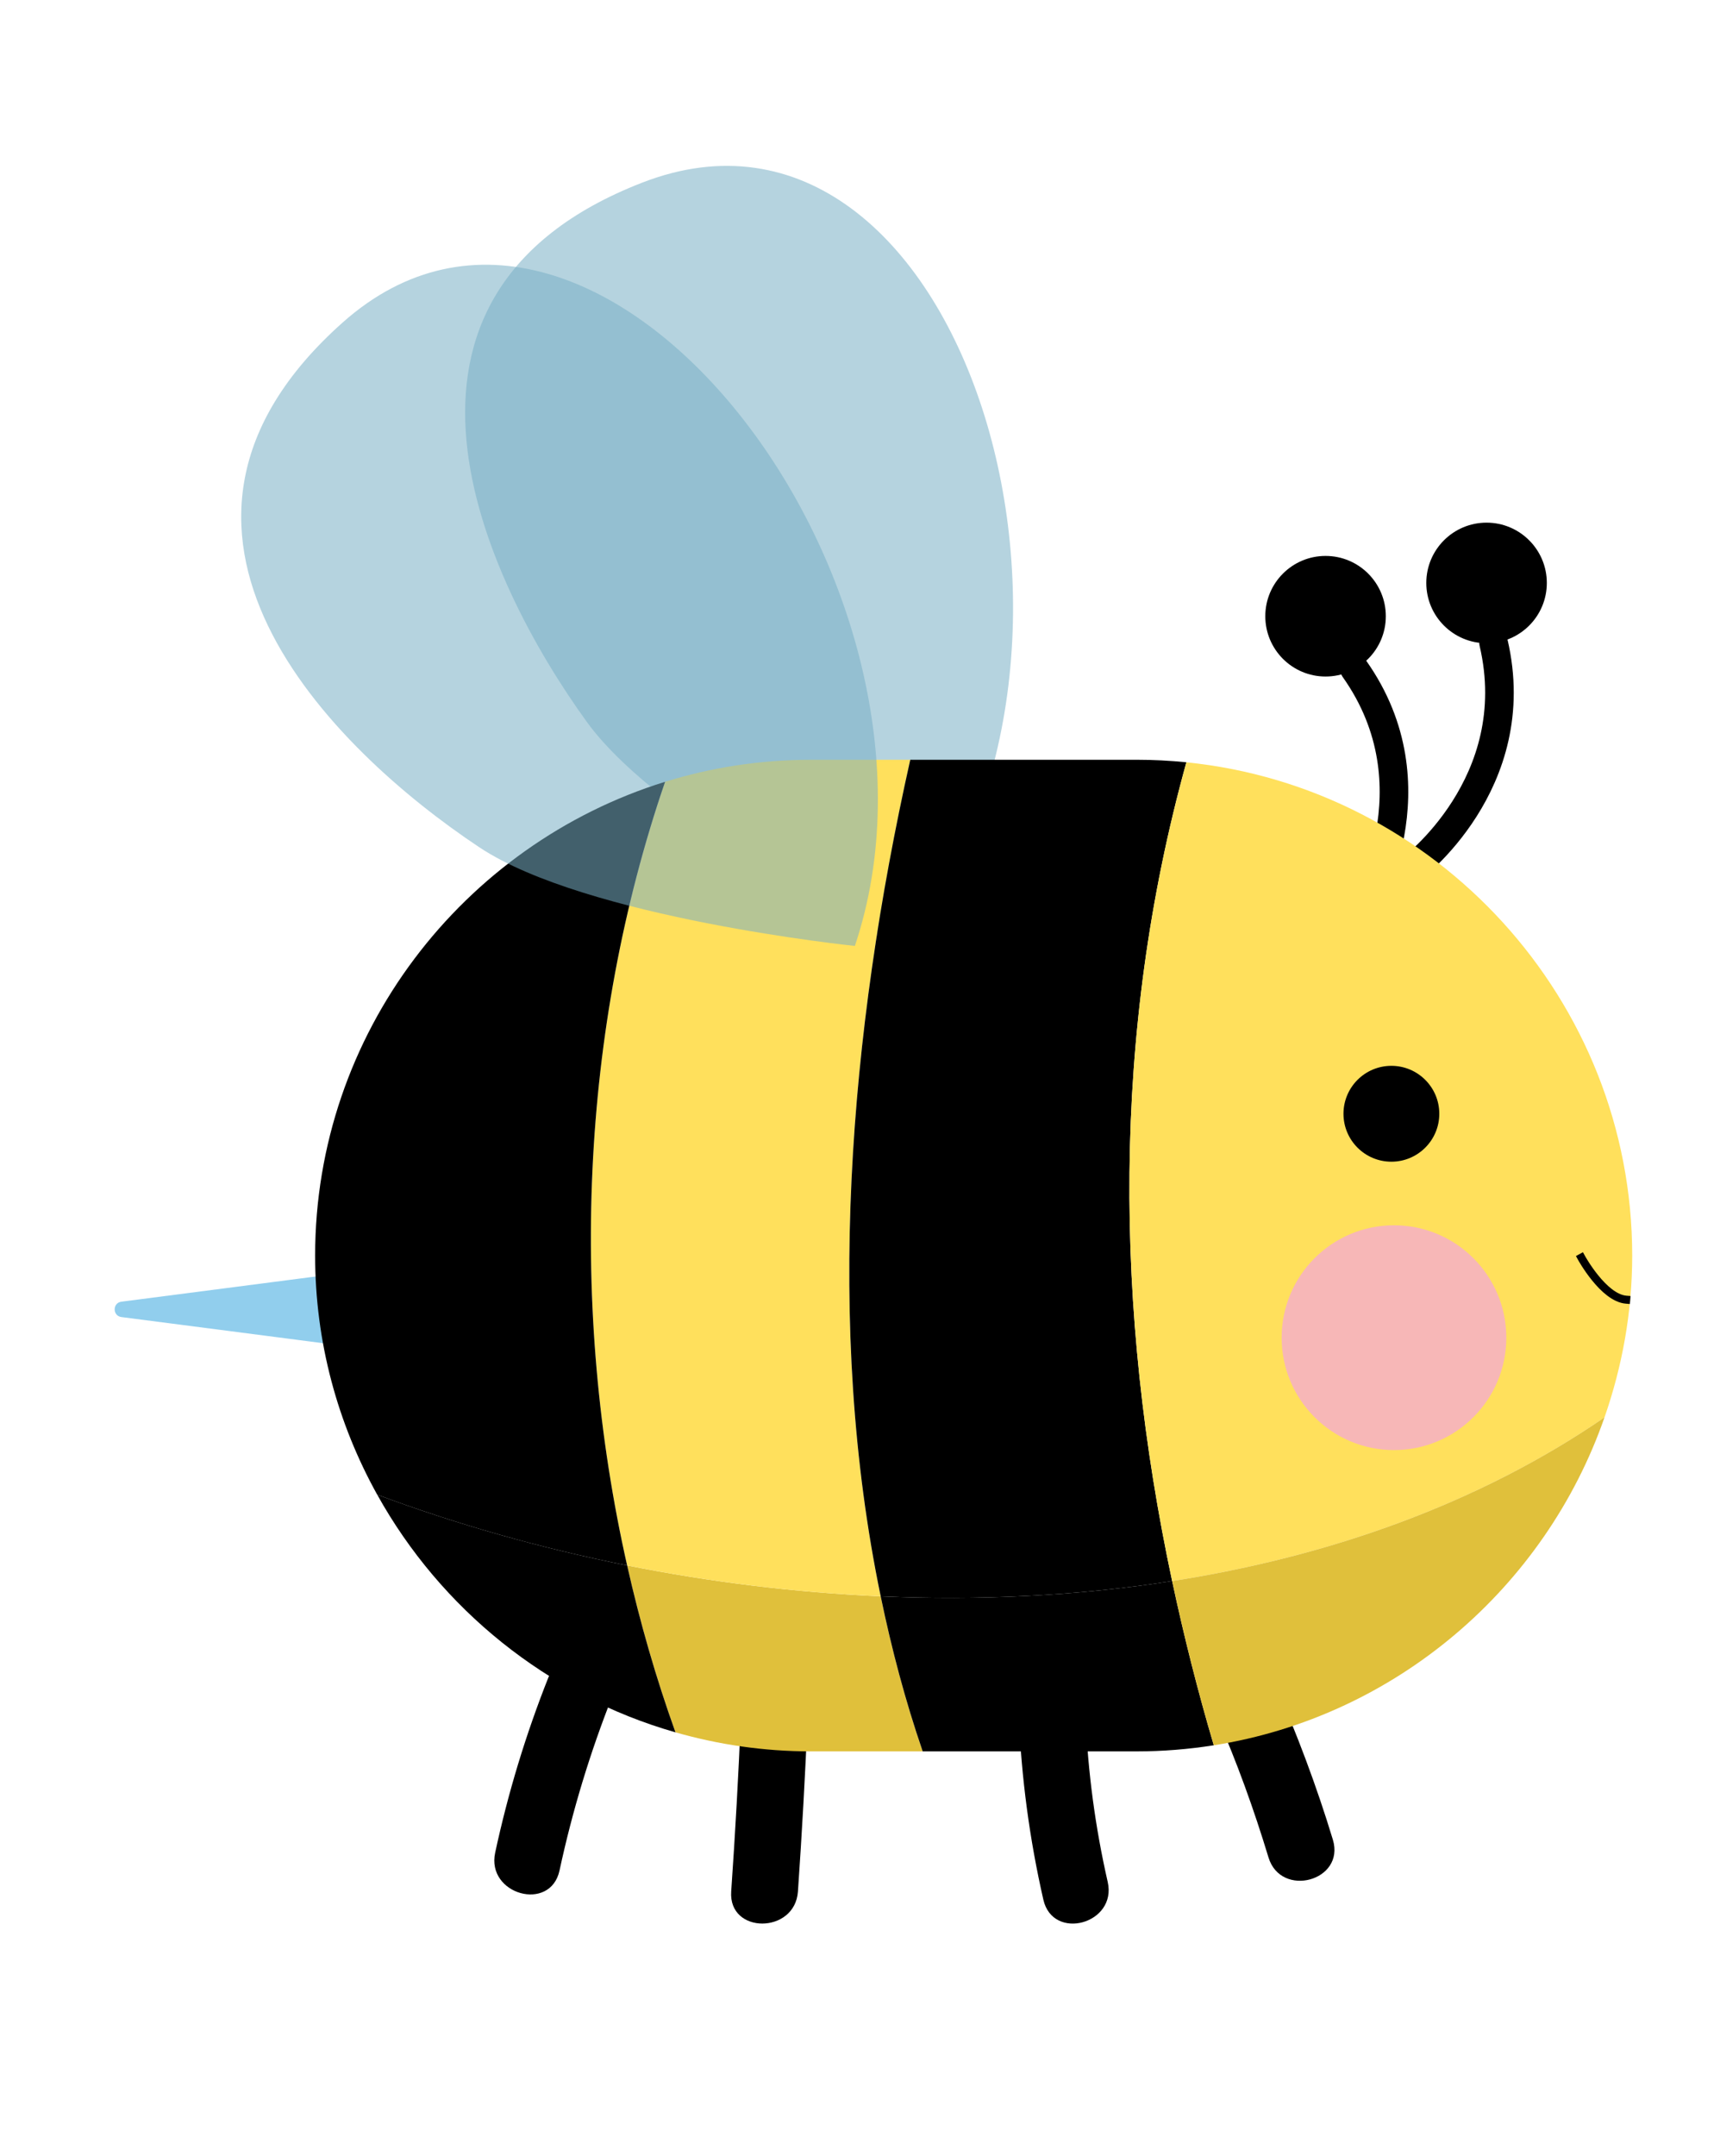 <?xml version="1.0" encoding="utf-8"?>
<!-- Generator: Adobe Illustrator 26.0.2, SVG Export Plug-In . SVG Version: 6.00 Build 0)  -->
<svg version="1.1" id="Ebene_1" xmlns="http://www.w3.org/2000/svg" xmlns:xlink="http://www.w3.org/1999/xlink" x="0px" y="0px"
	 viewBox="0 0 862 1080" style="enable-background:new 0 0 862 1080;" xml:space="preserve">
<style type="text/css">
	.st0{fill:none;stroke:#000000;stroke-width:14.329;stroke-linecap:round;stroke-miterlimit:10;}
	.st1{fill:#91CEED;}
	.st2{opacity:0.55;fill:#78AEC4;}
	.st3{fill:#E0C03B;}
	.st4{fill:#FFE05C;}
	.st5{fill:#F7B7B7;}
	.st6{fill:none;stroke:#000000;stroke-width:4;stroke-linecap:square;stroke-miterlimit:10;}
</style>
<g>
	<g>
		<path class="st0" d="M683.08,455.92c0,0,37.62-61.7-4.26-120.88"/>
		<circle cx="664.32" cy="308.66" r="30.2"/>
	</g>
	<g>
		<path class="st0" d="M706.97,435.49c0,0,58.07-43.01,41.54-113.6"/>
		<circle cx="745.01" cy="291.99" r="30.2"/>
	</g>
	<path class="st1" d="M171.73,669.64v-27.59c0-2.34-2.06-4.15-4.38-3.85L60.85,652c-4.51,0.58-4.51,7.11,0,7.7l106.5,13.79
		C169.67,673.79,171.73,671.99,171.73,669.64z"/>
	<path class="st2" d="M453.12,473.81c0,0-121.32-60.13-158.98-112.16c-52.26-72.19-117.99-213.71,27.79-270.2
		C481.76,29.53,572.29,326.91,453.12,473.81z"/>
	<path d="M280.42,936.88c6.47-30.03,15.34-59.21,26.67-87.77c7.94-20.01-24.4-28.7-32.26-8.89c-11.33,28.55-20.2,57.74-26.67,87.77
		C243.64,948.98,275.88,957.95,280.42,936.88L280.42,936.88z"/>
	<path d="M399.9,947.41c2.02-29.27,3.65-58.55,4.89-87.86c0.91-21.53-32.55-21.48-33.45,0c-1.23,29.31-2.86,58.59-4.89,87.86
		C364.96,968.9,398.42,968.8,399.9,947.41L399.9,947.41z"/>
	<path d="M555.14,942.63c-6.25-27.42-9.93-54.93-11.1-83.03c-0.9-21.45-34.35-21.56-33.45,0c1.29,31.01,5.39,61.66,12.3,91.92
		C527.67,972.51,559.93,963.63,555.14,942.63L555.14,942.63z"/>
	<path d="M667.98,921.46c-8.15-26.87-18.02-53-29.29-78.71c-8.62-19.67-37.46-2.66-28.89,16.89c10.1,23.03,18.62,46.66,25.92,70.72
		C641.96,950.9,674.26,942.14,667.98,921.46L667.98,921.46z"/>
	<path class="st3" d="M338.52,867.71c21.57,6.16,44.28,9.53,67.75,9.53h56.14c-8.72-25.31-15.57-51.29-21.05-77.67
		c-42.8-1.88-85.51-7.15-127.07-15.46C320.72,812.56,328.76,840.53,338.52,867.71z"/>
	<path class="st4" d="M456.2,380.57h-49.93c-25.37,0-49.87,3.87-72.96,11.02c-42.64,124.44-48.1,263.6-19.02,392.52
		c41.56,8.31,84.26,13.58,127.07,15.46C413.32,664.4,425.54,517.38,456.2,380.57z"/>
	<path d="M338.52,867.71c-9.76-27.18-17.81-55.15-24.22-83.6c-43.45-8.69-85.6-20.65-125.25-35.45
		C220.82,805.85,274.45,849.41,338.52,867.71z"/>
	<path d="M333.31,391.59c-101.27,31.36-175.38,126.1-175.38,237.32l0,0c0,43.37,11.35,84.18,31.11,119.75
		c39.65,14.8,81.8,26.77,125.25,35.45C285.22,655.19,290.68,516.03,333.31,391.59z"/>
	<path d="M441.37,799.57c5.47,26.38,12.33,52.36,21.05,77.67h107.25c13.14,0,26.04-1.06,38.64-3.05
		c-8.05-27.19-14.98-54.64-20.87-82.26C539.73,799.41,490.51,801.73,441.37,799.57z"/>
	<path d="M587.43,791.94c-28.78-134.96-30.59-274.13,7.14-410.12c-8.2-0.83-16.51-1.26-24.91-1.26H456.2
		c-30.66,136.82-42.88,283.83-14.83,419.01C490.51,801.73,539.73,799.41,587.43,791.94z"/>
	<path class="st4" d="M818,628.91L818,628.91c0-128.18-98.42-234.48-223.43-247.08c-37.73,135.99-35.92,275.16-7.14,410.12
		c78.96-12.36,153.66-38.75,216.68-81.99C812.98,684.5,818,657.29,818,628.91z"/>
	<path class="st3" d="M587.43,791.94c5.89,27.61,12.82,55.06,20.87,82.26c91.19-14.4,166.1-78.97,195.81-164.24
		C741.09,753.19,666.39,779.59,587.43,791.94z"/>
	<path d="M721.32,557.87c0,13.26-10.75,24.01-24.01,24.01c-13.26,0-24.01-10.75-24.01-24.01c0-13.26,10.75-24.01,24.01-24.01
		C710.57,533.86,721.32,544.61,721.32,557.87z"/>
	<path class="st5" d="M754.91,670.03c0,31.09-25.21,56.3-56.3,56.3c-31.09,0-56.3-25.21-56.3-56.3c0-31.09,25.21-56.3,56.3-56.3
		C729.7,613.73,754.91,638.94,754.91,670.03z"/>
	<path class="st2" d="M428.43,473.81c0,0-134.69-13.85-188.19-49.4c-74.23-49.33-185.34-158.88-68.56-262.83
		C299.73,47.62,488.63,294.49,428.43,473.81z"/>
	<g>
		<path class="st6" d="M792.52,629.93c0,0,11.03,20.17,22.48,21.07"/>
	</g>
</g>
</svg>
